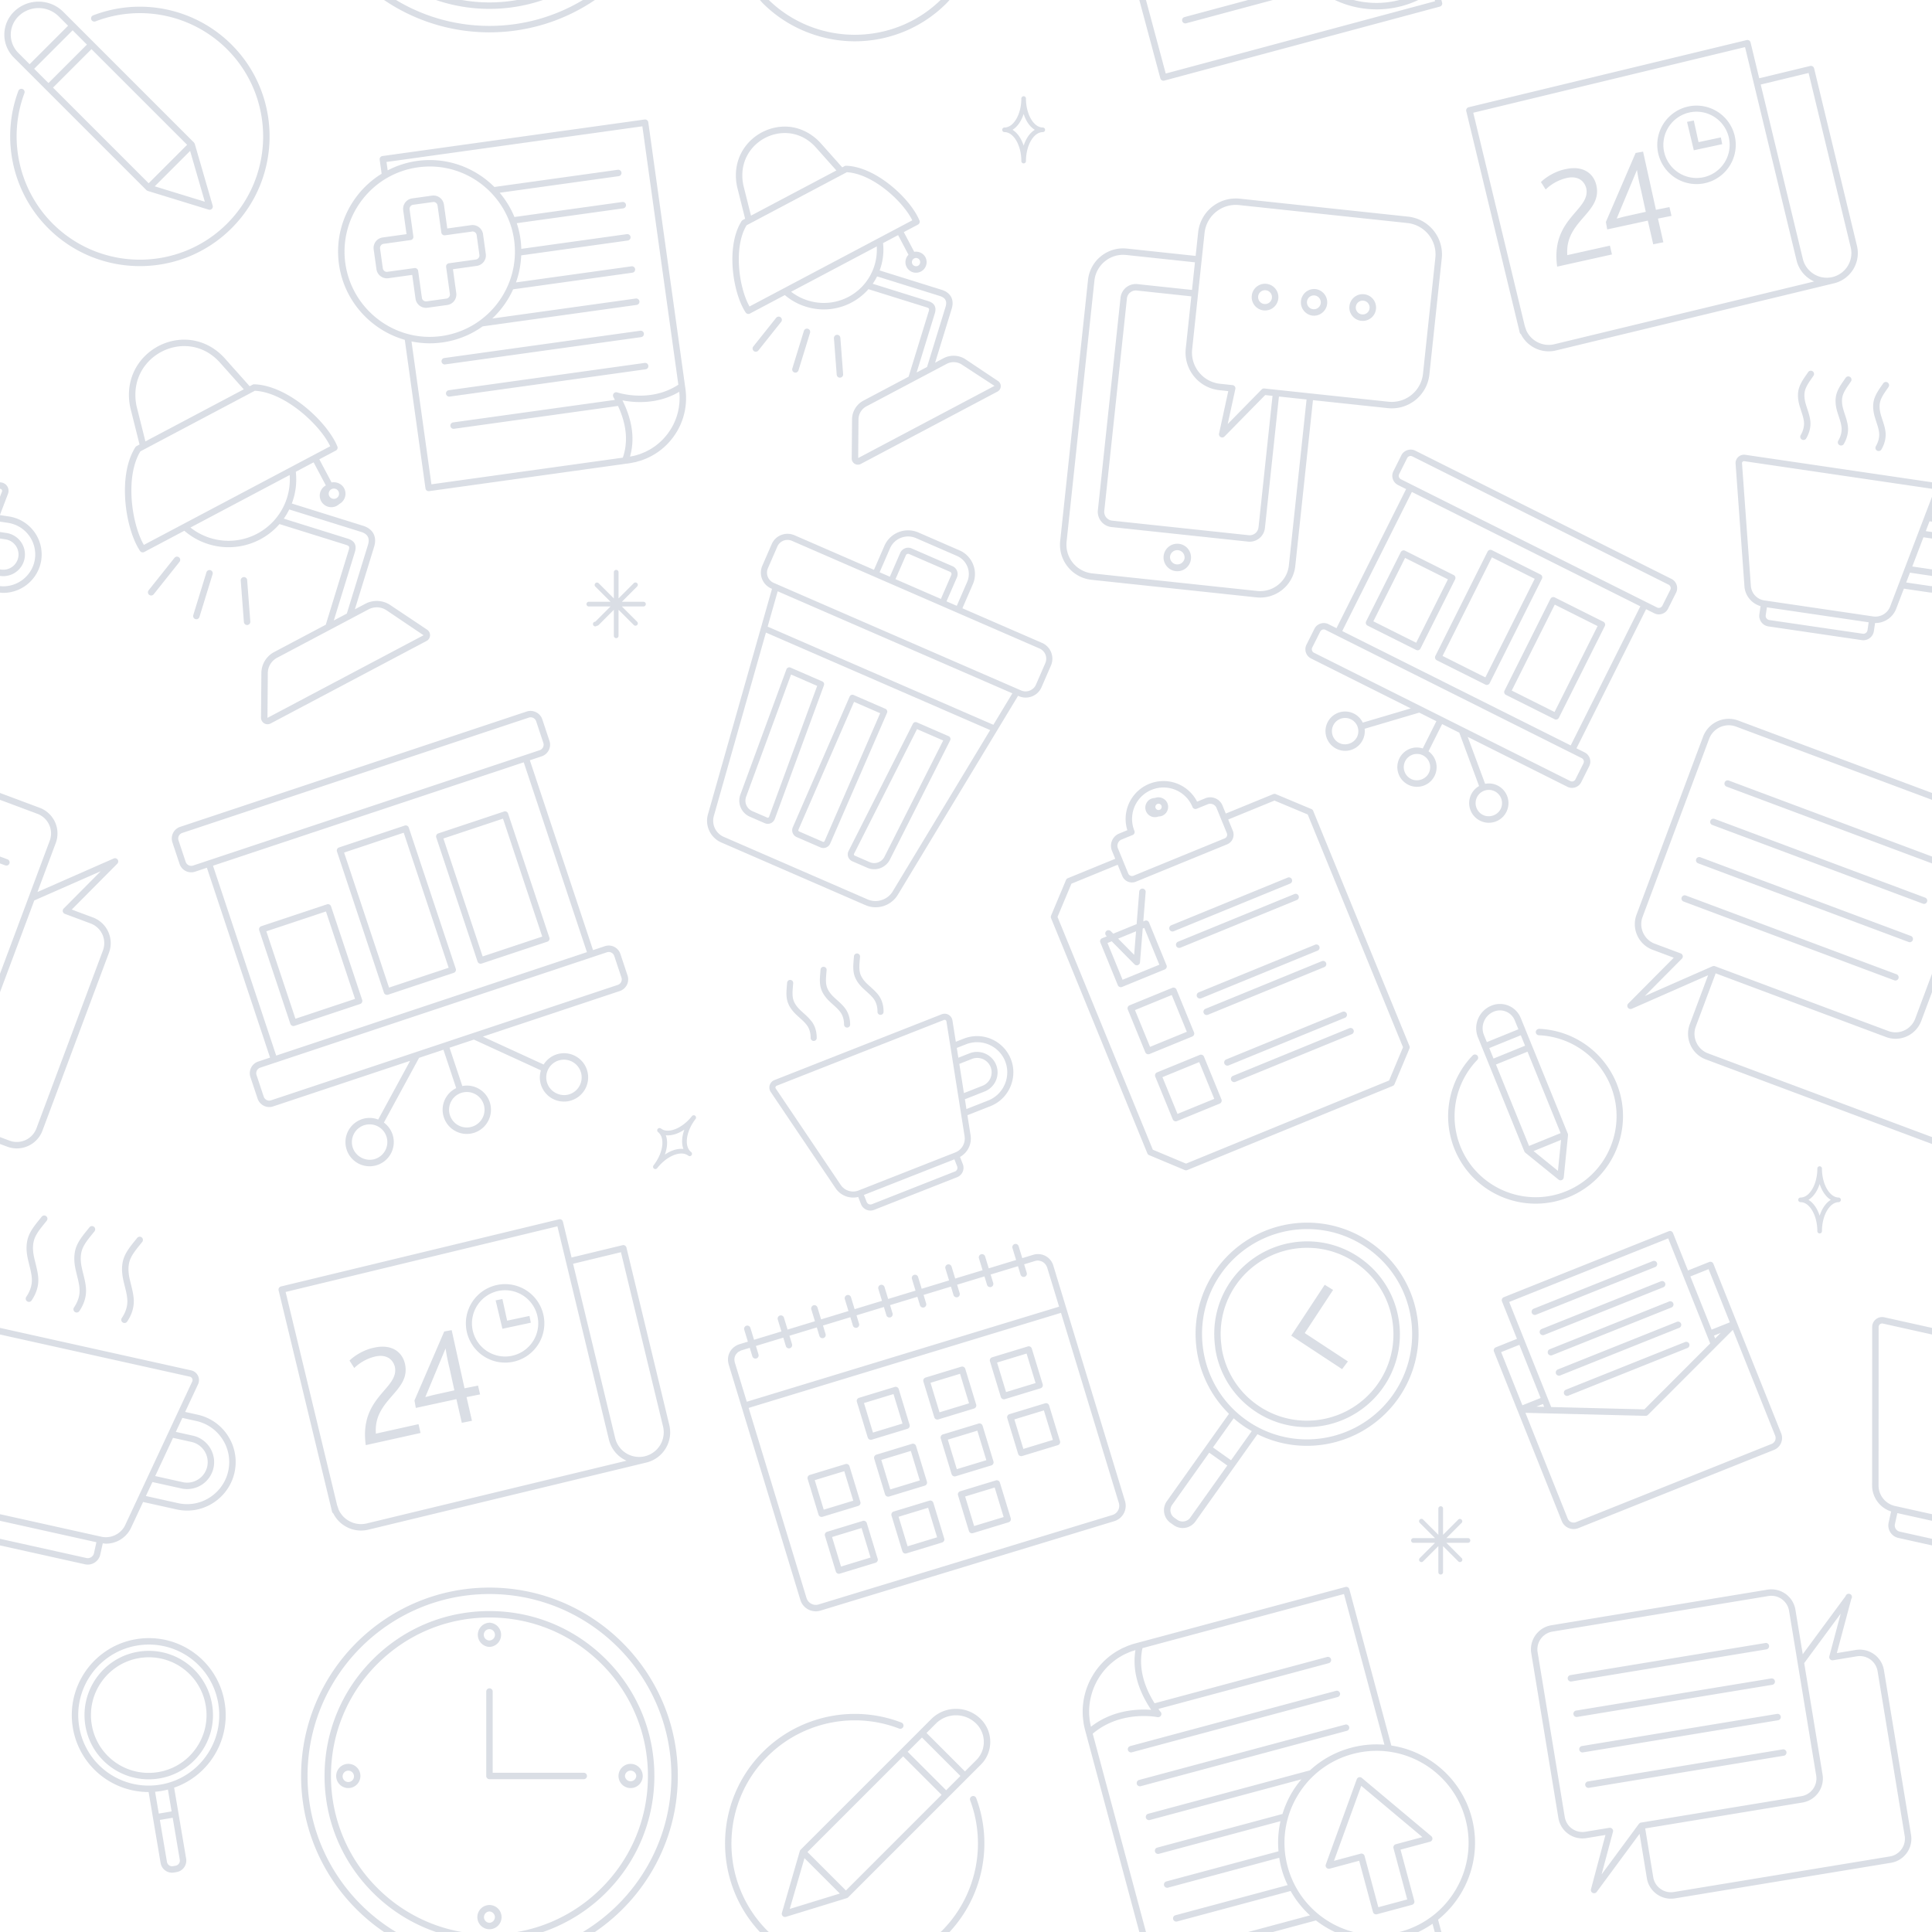 <svg xmlns="http://www.w3.org/2000/svg" width="300" height="300"><path fill="#495E7F" fill-rule="evenodd" d="M185.861 154.746a.502.502 0 0 0 .651.273l18.082-7.402a.502.502 0 0 0 .274-.652.501.501 0 0 0-.653-.273l-18.08 7.402a.501.501 0 0 0-.274.652zm-3.22-7.86a.505.505 0 0 0 .654.272l18.08-7.403a.5.5 0 0 0-.379-.926l-18.08 7.404a.503.503 0 0 0-.275.652zm-.582-2.245a.515.515 0 0 0 .191-.037l18.08-7.403a.499.499 0 1 0-.379-.925l-18.08 7.402a.5.5 0 0 0 .188.963zm9.113 23.076a.5.5 0 0 0 .652.273l18.081-7.403a.5.5 0 0 0-.379-.926l-18.08 7.404a.5.5 0 0 0-.274.652zm-4.264-10.416a.5.5 0 0 0 .651.273l18.08-7.402a.5.5 0 1 0-.378-.926l-18.08 7.403a.498.498 0 0 0-.273.652zM30.406 271.514a8.912 8.912 0 0 1-5.815 3.65 9.025 9.025 0 0 1-1.5.127 8.943 8.943 0 0 1-8.842-7.479c-.824-4.878 2.473-9.518 7.352-10.342.496-.084 1-.127 1.5-.127a8.944 8.944 0 0 1 8.842 7.48 8.913 8.913 0 0 1-1.537 6.691zm-7.305-15.17c-.554 0-1.116.047-1.668.14-5.42.916-9.086 6.073-8.17 11.494a9.944 9.944 0 0 0 9.827 8.313c.556 0 1.117-.048 1.668-.14a9.906 9.906 0 0 0 6.463-4.058 9.908 9.908 0 0 0 1.708-7.438 9.94 9.94 0 0 0-9.828-8.312zm167.026-91.18a.499.499 0 0 0 .652.273l18.08-7.403a.5.5 0 0 0-.379-.925l-18.08 7.402a.498.498 0 0 0-.273.652zM158.951 17.695c.363 1.123.976 2.001 1.731 2.461-.755.462-1.368 1.338-1.73 2.463-.362-1.125-.977-2-1.733-2.463.756-.46 1.371-1.338 1.732-2.46zm-2.967 2.82c1.414 0 2.61 2.06 2.61 4.497a.358.358 0 0 0 .716 0c0-2.438 1.195-4.497 2.61-4.497a.358.358 0 1 0 0-.717c-1.415 0-2.61-2.06-2.61-4.497a.358.358 0 1 0-.717 0c0 2.437-1.195 4.497-2.609 4.497a.358.358 0 0 0 0 .717zM42.091 170.856a.886.886 0 0 1-.688-.049.894.894 0 0 1-.452-.524l-1.116-3.352a.903.903 0 0 1 .571-1.142l2.314-.77c.002-.002.005 0 .008-.002l49.201-16.374c.002 0 .004-.004.007-.004l2.306-.768a.884.884 0 0 1 .687.05.897.897 0 0 1 .453.522l1.117 3.353a.904.904 0 0 1-.572 1.141l-26.912 8.957s-.002 0-.002.002l-26.922 8.96zm-9.016-36.428l48.251-16.059 9.812 29.481-48.25 16.06-9.813-29.482zm-3.099-.023a.913.913 0 0 1-1.142-.57l-1.116-3.35a.92.92 0 0 1 .05-.689.915.915 0 0 1 .523-.453l53.821-17.913a.902.902 0 0 1 1.142.571l1.115 3.35a.905.905 0 0 1-.57 1.141l-48.784 16.236-2.73.91-2.309.767zm55.136 31.661a2.74 2.74 0 0 1 2.464-1.522 2.755 2.755 0 0 1 .868 5.366c-1.426.476-3.013-.337-3.48-1.744a2.737 2.737 0 0 1 .148-2.1zm-12.628 3.501a2.75 2.75 0 0 1 2.613 1.884 2.756 2.756 0 0 1-2.612 3.624 2.749 2.749 0 0 1-2.612-1.885 2.733 2.733 0 0 1 .15-2.102 2.743 2.743 0 0 1 2.461-1.52zm-12.478 6.907a2.756 2.756 0 0 1-1.743 3.482c-1.423.476-3.013-.337-3.482-1.744a2.755 2.755 0 0 1 2.612-3.623 2.75 2.75 0 0 1 2.613 1.885zm-1.279-2.63a3.726 3.726 0 0 0-1.334-.255 3.759 3.759 0 0 0-3.561 4.94 3.748 3.748 0 0 0 4.747 2.376 3.758 3.758 0 0 0 2.376-4.748 3.744 3.744 0 0 0-1.346-1.842l5.465-10.054 3.781-1.259 1.985 5.961a3.725 3.725 0 0 0-1.917 4.543 3.75 3.75 0 0 0 4.747 2.377 3.763 3.763 0 0 0 2.377-4.748 3.751 3.751 0 0 0-3.563-2.568c-.234 0-.467.03-.697.072l-1.983-5.954 3.784-1.258 10.406 4.776c-.228.742-.23 1.53.02 2.28a3.749 3.749 0 0 0 4.746 2.377 3.76 3.76 0 0 0 2.377-4.748 3.747 3.747 0 0 0-4.747-2.375 3.708 3.708 0 0 0-1.97 1.562l-9.444-4.334 21.267-7.078a1.909 1.909 0 0 0 1.205-2.407l-1.116-3.354c-.16-.48-.5-.872-.955-1.1a1.913 1.913 0 0 0-1.452-.104l-1.837.611-9.813-29.479 1.837-.612a1.907 1.907 0 0 0 1.206-2.408l-1.115-3.349c-.324-.972-1.429-1.528-2.406-1.204l-53.823 17.913c-.482.162-.873.5-1.1.954a1.914 1.914 0 0 0-.104 1.453l1.115 3.35a1.901 1.901 0 0 0 2.407 1.204l1.834-.61 9.812 29.48-1.848.615a1.907 1.907 0 0 0-1.205 2.407l1.117 3.352a1.91 1.91 0 0 0 2.406 1.206l21.275-7.08-4.956 9.118zM180.662 12.531a.496.496 0 0 0 .131-.017l42.784-11.489a.509.509 0 0 0 .304-.233.49.49 0 0 0 .047-.38l-.11-.413h-1.035l.051.19-41.82 11.23L177.948 0h-1.035l3.265 12.162c.062.223.263.37.484.37zm2.18 160.44l-2.338-5.712 5.711-2.338 2.337 5.711-5.71 2.338zm4.11-8.892a.5.5 0 0 0-.654-.273l-6.636 2.717a.51.51 0 0 0-.273.27.522.522 0 0 0-.002.382l2.72 6.636a.5.5 0 0 0 .651.274l6.635-2.717a.5.5 0 0 0 .275-.652l-2.717-6.637zm-8.374-1.525l-2.339-5.71 5.711-2.34 2.34 5.712-5.712 2.338zm6.826-2.254l-2.719-6.638a.499.499 0 0 0-.651-.273l-6.637 2.718a.496.496 0 0 0-.273.652l2.717 6.636a.501.501 0 0 0 .653.274l6.637-2.717a.502.502 0 0 0 .273-.652zm-11.092-8.163l-2.339-5.71.651-.266 3.542 3.581a.496.496 0 0 0 .527.12.496.496 0 0 0 .325-.43l.423-5.244.243-.1 2.34 5.711-5.712 2.338zm2.092-7.525l-.294 3.652-2.485-2.513 2.78-1.139zm4.733 5.271l-2.715-6.637a.501.501 0 0 0-.654-.273l-.237.098.366-4.547a.497.497 0 0 0-.458-.538.499.499 0 0 0-.539.458l-.406 5.051-3.63 1.487-.4-.405a.5.5 0 0 0-.71.703l.11.112-.732.3a.5.5 0 0 0-.273.651l2.717 6.636a.501.501 0 0 0 .652.273l6.637-2.717a.497.497 0 0 0 .272-.652zm26.933 113.02a.5.5 0 0 0-.613-.354l-31.99 8.591a.5.5 0 0 0 .258.964l31.991-8.59a.5.5 0 0 0 .354-.612zm-41.7-125.682l7.184-2.942.714 1.743a1.617 1.617 0 0 0 2.114.885l14.163-5.798c.401-.164.714-.474.88-.873.165-.393.167-.845.005-1.24l-.713-1.742 7.185-2.943 5.157 2.16 14.8 36.146-2.16 5.16-31.533 12.907-5.158-2.16-14.799-36.146 2.161-5.157zm7.224-6.297c.11-.259.312-.46.572-.566l1.71-.7a.498.498 0 0 0 .272-.653 4.881 4.881 0 0 1 4.51-6.723 4.859 4.859 0 0 1 4.512 3.03.496.496 0 0 0 .652.273l1.71-.7a1.054 1.054 0 0 1 1.37.574l.698 1.708v.003l.003.003.903 2.202a.62.62 0 0 1-.339.808l-14.163 5.8a.633.633 0 0 1-.809-.34l-.902-2.204v-.002l-.702-1.708a1.054 1.054 0 0 1 .003-.805zm4.836 48.441l5.54 2.321a.512.512 0 0 0 .384.003l31.914-13.067a.512.512 0 0 0 .273-.27l2.32-5.539a.494.494 0 0 0 .002-.383l-14.955-36.529a.505.505 0 0 0-.27-.272l-5.542-2.32a.494.494 0 0 0-.38-.002l-7.377 3.021-.51-1.248a2.033 2.033 0 0 0-1.108-1.114 2.046 2.046 0 0 0-1.569-.007l-1.266.52a5.854 5.854 0 0 0-5.228-3.197 5.884 5.884 0 0 0-5.606 7.631l-1.265.52c-.507.207-.903.6-1.114 1.104a2.042 2.042 0 0 0-.007 1.571l.51 1.246-7.377 3.02a.508.508 0 0 0-.27.27l-2.322 5.54a.498.498 0 0 0-.002.382l14.957 36.528c.05.123.145.221.268.271zm-1.424 98.01a.534.534 0 0 0 .13-.018l31.991-8.592a.5.5 0 1 0-.26-.965l-31.99 8.591a.502.502 0 0 0-.354.613c.061.222.262.37.483.37zm64.385-166.815l-6.649-3.328 6.681-13.346 6.65 3.33-6.682 13.344zm7.576-14.016l-7.543-3.776a.501.501 0 0 0-.672.223l-7.127 14.241a.495.495 0 0 0 .221.671l7.544 3.775a.5.5 0 0 0 .672-.224l7.13-14.239a.5.5 0 0 0-.224-.671zM32.018 272.658a10.875 10.875 0 0 1-7.096 4.453c-.609.102-1.228.154-1.837.154a10.914 10.914 0 0 1-10.783-9.124c-1.005-5.95 3.018-11.61 8.97-12.617a11.052 11.052 0 0 1 1.838-.156c5.353 0 9.886 3.838 10.778 9.124a10.86 10.86 0 0 1-1.87 8.166zm-4.1 16.121a.808.808 0 0 1-.663.93l-.4.07a.807.807 0 0 1-.93-.663l-1.103-6.517 1.994-.338 1.101 6.518zm-3.835-10.556c.336-.028.672-.07 1.005-.126.335-.057.662-.134.987-.217l.573 3.396-1.992.337-.573-3.39zm-.973-23.855c-.667 0-1.342.057-2.005.17-6.494 1.1-10.886 7.276-9.789 13.77a11.91 11.91 0 0 0 11.76 9.956l1.862 11.018a1.802 1.802 0 0 0 2.084 1.482l.401-.068a1.81 1.81 0 0 0 1.48-2.084l-1.184-7.01-.679-4.018a11.858 11.858 0 0 0 5.794-4.345 11.873 11.873 0 0 0 2.041-8.913 11.906 11.906 0 0 0-11.765-9.958zm14.732-164.76a.5.5 0 0 0-.46.537l.49 6.445a.498.498 0 0 0 .497.462h.037a.501.501 0 0 0 .461-.538l-.488-6.445a.5.5 0 0 0-.537-.46zm92.113-37.618a.5.5 0 0 0-.46.538l.428 5.653a.5.5 0 0 0 .498.462h.038a.502.502 0 0 0 .461-.538l-.429-5.654a.497.497 0 0 0-.536-.46zM32.057 88.866l-2.045 6.644a.5.5 0 0 0 .956.295l2.045-6.644a.5.5 0 1 0-.956-.295zM21.725 193.293l.361-.448a.503.503 0 0 0-.082-.703.499.499 0 0 0-.702.082l-.354.44c-.626.773-1.273 1.574-1.648 2.49-.397.976-.457 2.152-.177 3.492.074.356.162.711.25 1.062.194.78.377 1.515.402 2.237.031.905-.269 1.848-.869 2.725a.5.5 0 0 0 .824.565c.721-1.054 1.082-2.204 1.044-3.324-.028-.828-.233-1.649-.43-2.444-.085-.34-.17-.682-.243-1.025-.239-1.143-.195-2.122.125-2.912.32-.778.893-1.487 1.5-2.237zm5.386-106.692l-4.029 5.055a.5.5 0 1 0 .783.624l4.027-5.056a.5.5 0 0 0-.78-.623zm192.793 13.205l-6.65-3.329 4.925-9.844 6.652 3.33-4.927 9.843zm5.82-10.514l-7.544-3.777a.499.499 0 0 0-.67.223l-5.375 10.74a.5.5 0 0 0 .224.67l7.544 3.776a.502.502 0 0 0 .671-.224l5.375-10.737a.501.501 0 0 0-.225-.67zM51.278 69.294l-2.6 1.377-.004.001-.003.003-26.333 13.938c-1.9-3.285-2.944-10.575-.54-14.526l.681-.36c.001-.002.003 0 .005-.002l16.4-8.682c.001 0 .003 0 .003-.002l.685-.362c4.62.235 10.06 5.196 11.706 8.615zm4.794 13.3c1.035.322 1.383.984 1.065 2.021l-3.282 10.661-2.02 1.07 3.266-10.61c.33-1.077-.032-1.762-1.103-2.097l-9.933-3.102c.322-.453.604-.93.85-1.428l11.157 3.485zm1.16 12.025c.391-.206.83-.315 1.272-.315.54 0 1.062.16 1.51.46l5.756 3.877-24.216 12.817a.014.014 0 0 1-.006.002l-.018-.017.056-6.926c.007-1 .562-1.912 1.446-2.38l14.2-7.518zM39.94 82.87a9.53 9.53 0 0 1-10.367-.954L44.98 73.76a9.53 9.53 0 0 1-5.04 9.108zM21.21 63.083c-.506-2.406.012-4.714 1.462-6.499 1.444-1.78 3.663-2.844 5.934-2.844 1.457 0 3.595.435 5.492 2.5l3.756 4.216-15.274 8.084-1.37-5.457zM51.47 75.956a.802.802 0 0 1 .75 1.419.818.818 0 0 1-1.085-.334.805.805 0 0 1 .335-1.085zM39.224 59.732l-.46.243-3.924-4.405c-1.677-1.824-3.89-2.829-6.235-2.829-2.57 0-5.078 1.202-6.71 3.214-1.643 2.024-2.235 4.628-1.66 7.354l1.434 5.714-.46.243a.501.501 0 0 0-.188.175c-2.838 4.47-1.537 12.726.723 16.11a.5.5 0 0 0 .65.164l6.231-3.298a10.51 10.51 0 0 0 11.782 1.336 10.5 10.5 0 0 0 2.991-2.376L53.7 84.594c.541.17.612.304.444.847l-3.559 11.566-8.02 4.246a3.715 3.715 0 0 0-1.979 3.256l-.056 6.926a1.018 1.018 0 0 0 1.493.907L66.24 99.525c.314-.168.52-.493.538-.848a1.023 1.023 0 0 0-.45-.898l-5.759-3.848a3.777 3.777 0 0 0-3.805-.195l-1.659.878a18489.6 18489.6 0 0 0 2.986-9.704c.481-1.562-.162-2.785-1.72-3.27l-11.059-3.454c.587-1.543.815-3.227.62-4.93l2.768-1.465 1.897 3.585a1.797 1.797 0 1 0 2.091 2.883 1.807 1.807 0 0 0 .751-2.437c-.37-.697-1.196-1.052-1.955-.909l-1.9-3.59 2.574-1.363a.502.502 0 0 0 .23-.63c-1.527-3.772-7.623-9.488-12.915-9.656a.483.483 0 0 0-.249.058zm191.424 45.451l-6.65-3.329 7.662-15.308 6.65 3.33-7.662 15.307zm8.81-15.69a.506.506 0 0 0-.253-.289l-7.544-3.776a.5.5 0 0 0-.67.224l-8.11 16.202a.497.497 0 0 0 .222.671l7.545 3.776a.502.502 0 0 0 .67-.224l8.11-16.202a.502.502 0 0 0 .03-.382zm-27.86-42.813a1.076 1.076 0 0 1 1.071 1.188 1.067 1.067 0 0 1-1.183.954 1.07 1.07 0 0 1-.953-1.182 1.07 1.07 0 0 1 1.065-.96zm-.217 3.136a2.067 2.067 0 0 0 2.282-1.842 2.075 2.075 0 0 0-1.843-2.282 2.064 2.064 0 0 0-2.28 1.842c-.062.55.097 1.091.447 1.522a2.06 2.06 0 0 0 1.394.76zM165.62 84.097l4.32-40.515a4.459 4.459 0 0 1 1.645-3.017 4.447 4.447 0 0 1 3.295-.97l10.671 1.137-.457 4.29-8.478-.905a2.382 2.382 0 0 0-2.622 2.118l-3.517 32.984a2.372 2.372 0 0 0 .516 1.75 2.36 2.36 0 0 0 1.601.871l21.2 2.261a2.372 2.372 0 0 0 1.751-.516c.494-.4.802-.969.872-1.6l2.174-20.413 4.291.458-2.746 25.747a4.46 4.46 0 0 1-1.643 3.016 4.464 4.464 0 0 1-3.297.971l-25.588-2.727a4.523 4.523 0 0 1-3.017-1.643 4.471 4.471 0 0 1-.97-3.297zm19.778-25.665a5.847 5.847 0 0 0 3.956 2.155l1.372.147-1.432 6.59a.499.499 0 0 0 .844.457l6.32-6.436 1.138.122-2.173 20.41a1.385 1.385 0 0 1-1.523 1.23l-21.2-2.26a1.372 1.372 0 0 1-.928-.507 1.376 1.376 0 0 1-.3-1.016l3.516-32.984a1.387 1.387 0 0 1 1.521-1.228l8.48.904-.863 8.094a5.847 5.847 0 0 0 1.272 4.322zm1.2-18.09v-.004l.444-4.15a4.871 4.871 0 0 1 5.377-4.342l26.121 2.786a4.893 4.893 0 0 1 4.342 5.377l-1.922 18.027a4.88 4.88 0 0 1-5.377 4.342l-12.096-1.289h-.006l-7.158-.764a.493.493 0 0 0-.41.147l-5.275 5.372 1.185-5.44a.5.5 0 0 0-.436-.604l-1.926-.207a4.855 4.855 0 0 1-3.285-1.789 4.853 4.853 0 0 1-1.056-3.589l1.477-13.873zm-17.095 49.69l25.588 2.726a5.454 5.454 0 0 0 4.03-1.186 5.464 5.464 0 0 0 2.01-3.69l2.745-25.746 11.6 1.236a5.871 5.871 0 0 0 6.479-5.23l1.921-18.028a5.893 5.893 0 0 0-5.23-6.476l-26.122-2.786a5.882 5.882 0 0 0-6.476 5.23l-.39 3.656-10.673-1.138a5.442 5.442 0 0 0-4.029 1.187 5.449 5.449 0 0 0-2.01 3.69l-4.32 40.514a5.456 5.456 0 0 0 1.187 4.031 5.461 5.461 0 0 0 3.69 2.01zm10.207 34.806a.486.486 0 0 1 .638.268.48.48 0 0 1 0 .377.475.475 0 0 1-.266.263.493.493 0 0 1-.64-.268.493.493 0 0 1 .268-.64zm.184 1.945c.197 0 .386-.037.568-.11.368-.152.656-.437.807-.805.156-.367.157-.772.006-1.14-.304-.74-1.19-1.118-1.944-.816a1.49 1.49 0 1 0 .563 2.871zM35.435 228.447c-.658 2.964-3.338 5.117-6.37 5.117a6.55 6.55 0 0 1-1.425-.158l-4.987-1.107 1.014-2.17 4.481.995a4.202 4.202 0 0 0 5.005-3.187c.493-2.219-.903-4.456-3.122-4.99l-2.729-.607.677-1.449.336-.72 2.16.48a6.487 6.487 0 0 1 4.094 2.87 6.485 6.485 0 0 1 .866 4.926zm-8.566-5.179l2.937.654a3.208 3.208 0 0 1 2.371 3.8 3.196 3.196 0 0 1-3.812 2.426L24.1 229.2l2.77-5.932zm3.822-3.594l-1.942-.432 2.004-4.293a1.528 1.528 0 0 0-.016-1.333 1.53 1.53 0 0 0-1.047-.824L12.627 209 0 206.194v1.025L8.015 209l21.458 4.768a.538.538 0 0 1 .368.29.534.534 0 0 1 .005.468l-10.399 22.275c-.64 1.373-2.213 2.154-3.699 1.822l-3.595-.799L0 235.124v1.025l11.098 2.466 3.871.86-.375 1.696a.981.981 0 0 1-.436.622.986.986 0 0 1-.747.132l-13.41-2.98v1.025l13.193 2.932c.142.031.286.046.432.046.38 0 .75-.107 1.068-.31.45-.288.761-.73.876-1.25l.388-1.742c.17.021.336.056.505.056a4.31 4.31 0 0 0 3.89-2.477l1.866-3.999 5.205 1.157c.541.12 1.092.181 1.641.181 3.497 0 6.587-2.482 7.347-5.9a7.488 7.488 0 0 0-.998-5.68 7.486 7.486 0 0 0-4.723-3.31zM182.807 85.428a1.138 1.138 0 0 1 1.132 1.258 1.137 1.137 0 0 1-2.258-.242 1.133 1.133 0 0 1 1.126-1.016zm-.223 3.258a2.127 2.127 0 0 0 2.348-1.895 2.137 2.137 0 0 0-1.895-2.35 2.133 2.133 0 0 0-2.35 1.897 2.137 2.137 0 0 0 1.897 2.348zm13.85-43.623a1.077 1.077 0 0 1 1.069 1.188 1.066 1.066 0 0 1-1.183.954 1.074 1.074 0 0 1 .113-2.142zm-.219 3.136a2.07 2.07 0 0 0 2.281-1.842 2.079 2.079 0 0 0-1.842-2.283 2.068 2.068 0 0 0-2.28 1.843 2.077 2.077 0 0 0 1.841 2.282zM243.9 115.75l-35.478-17.76 10.813-21.6 34.052 17.045 1.426.714L243.9 115.75zm1.71 1.974a.59.59 0 0 1 .3.347.596.596 0 0 1-.033.46l-1.24 2.477a.597.597 0 0 1-.807.27l-16.624-8.323h-.002l-23.173-11.6a.605.605 0 0 1-.269-.806l1.244-2.478a.594.594 0 0 1 .804-.269l1.712.856.005.004L243.9 116.87l.006.001 1.704.854zm-28.08-43.307a.595.595 0 0 1-.268-.805l1.238-2.476a.597.597 0 0 1 .805-.269l39.79 19.917a.604.604 0 0 1 .268.806l-1.24 2.476a.612.612 0 0 1-.806.268l-1.71-.855-36.37-18.207h-.002l-1.706-.855zm13.657 48.236a2.054 2.054 0 0 1 1.832 2.97c-.493.986-1.758 1.414-2.754.917a2.04 2.04 0 0 1-1.027-1.186 2.04 2.04 0 0 1 .112-1.568 2.044 2.044 0 0 1 1.837-1.133zm-9.324-2.614c-.492.986-1.762 1.415-2.754.917a2.055 2.055 0 0 1-.915-2.754 2.043 2.043 0 0 1 1.837-1.133 2.053 2.053 0 0 1 1.832 2.97zm-11.155-5.584c-.493.985-1.759 1.414-2.755.916a2.054 2.054 0 0 1-.915-2.754 2.04 2.04 0 0 1 1.837-1.133 2.056 2.056 0 0 1 1.833 2.971zM256.87 95.23c.221.11.47.17.715.17a1.59 1.59 0 0 0 1.431-.886l1.241-2.476a1.59 1.59 0 0 0 .086-1.22 1.581 1.581 0 0 0-.8-.927l-39.789-19.917c-.774-.386-1.766-.05-2.149.716l-1.238 2.475a1.584 1.584 0 0 0-.088 1.222c.135.406.42.734.803.926l1.26.631-10.814 21.6-1.27-.636c-.77-.384-1.764-.05-2.147.716l-1.242 2.48c-.189.376-.22.821-.087 1.22.134.402.427.74.803.926L219.068 110l-7.463 2.207a3.021 3.021 0 0 0-2.73-1.723 3.042 3.042 0 0 0-2.733 1.686 3.058 3.058 0 0 0 2.728 4.42 3.034 3.034 0 0 0 2.731-1.687 3.035 3.035 0 0 0 .298-1.74l8.48-2.508 2.661 1.333-2.118 4.231a3.016 3.016 0 0 0-.89-.15 3.039 3.039 0 0 0-2.733 1.686 3.059 3.059 0 0 0 1.363 4.096c.43.214.888.323 1.365.323 1.164 0 2.21-.646 2.73-1.687a3.05 3.05 0 0 0-.938-3.826l2.114-4.225 2.662 1.332 3.076 8.29a3.028 3.028 0 0 0-1.214 1.28 3.028 3.028 0 0 0-.168 2.331 3.034 3.034 0 0 0 1.53 1.766c.43.215.888.323 1.363.323 1.164 0 2.21-.646 2.733-1.687a3.057 3.057 0 0 0-2.728-4.418c-.197 0-.389.025-.578.06l-2.703-7.289 15.477 7.747a1.594 1.594 0 0 0 2.148-.716l1.24-2.478c.192-.383.223-.817.088-1.222a1.592 1.592 0 0 0-.804-.926l-1.26-.632 10.811-21.6 1.264.632zm-52.855-49.358a1.079 1.079 0 0 1 1.071 1.189 1.074 1.074 0 1 1-2.136-.229 1.07 1.07 0 0 1 1.065-.96zm-.217 3.137a2.07 2.07 0 0 0 2.282-1.843 2.079 2.079 0 0 0-1.843-2.282 2.075 2.075 0 0 0-.439 4.125zm-141.11 80.294l6.98 20.97-9.258 3.08-6.979-20.969 9.256-3.08zm-3.069 24.84a.502.502 0 0 0 .633.316l10.205-3.396a.501.501 0 0 0 .316-.633l-7.295-21.917a.5.5 0 0 0-.632-.316l-10.205 3.396a.506.506 0 0 0-.29.251.51.51 0 0 0-.027.382l7.295 21.917zm16.385 144.43a.882.882 0 0 1 0-1.763.882.882 0 0 1 0 1.762zm0-2.763a1.883 1.883 0 0 0-1.88 1.881c0 1.036.842 1.881 1.88 1.881a1.883 1.883 0 0 0 1.88-1.88 1.883 1.883 0 0 0-1.88-1.882zm75.258-58.848l-1.395-4.585 4.586-1.396 1.393 4.585-4.584 1.396zm4-6.75a.5.5 0 0 0-.624-.334l-5.54 1.688a.503.503 0 0 0-.334.624l1.688 5.542a.502.502 0 0 0 .624.333l5.541-1.688a.5.5 0 0 0 .334-.624l-1.689-5.542zm4.148-20.033l1.394 4.584-4.584 1.396-1.395-4.585 4.585-1.395zm-4 6.75a.502.502 0 0 0 .623.333l5.542-1.688a.5.5 0 0 0 .333-.624l-1.688-5.54a.501.501 0 0 0-.624-.334l-5.542 1.687a.504.504 0 0 0-.333.624l1.69 5.542zm6.686 2.078l1.397 4.585-4.585 1.396-1.397-4.585 4.585-1.396zm-5.649.827a.496.496 0 0 0-.037.381l1.686 5.542a.503.503 0 0 0 .624.333l5.541-1.686a.496.496 0 0 0 .296-.244.49.49 0 0 0 .038-.38l-1.687-5.542a.498.498 0 0 0-.623-.333l-5.542 1.686a.5.5 0 0 0-.296.243zm-18.204 11.445l-1.396-4.585 4.585-1.396 1.396 4.584-4.585 1.397zm5.65-.829a.494.494 0 0 0 .038-.38l-1.687-5.54a.502.502 0 0 0-.625-.334l-5.54 1.686a.503.503 0 0 0-.334.624l1.686 5.542a.505.505 0 0 0 .625.333l5.541-1.687a.499.499 0 0 0 .296-.244zm-42.284 45.322c0-6.84-2.665-13.27-7.5-18.107-4.837-4.836-11.267-7.499-18.105-7.499-6.84 0-13.27 2.663-18.108 7.5-4.836 4.835-7.5 11.266-7.5 18.106 0 6.84 2.664 13.27 7.5 18.105A25.5 25.5 0 0 0 67.698 300h4.02a24.414 24.414 0 0 1-13.115-6.83 24.445 24.445 0 0 1-7.207-17.399 24.452 24.452 0 0 1 7.207-17.4c4.65-4.646 10.827-7.206 17.401-7.206 6.572 0 12.75 2.56 17.398 7.206a24.447 24.447 0 0 1 7.207 17.4c0 6.572-2.56 12.752-7.207 17.398A24.415 24.415 0 0 1 80.29 300h4.018a25.507 25.507 0 0 0 9.802-6.124c4.835-4.836 7.5-11.265 7.5-18.105zm39.321-35.665l-1.395-4.585 4.585-1.396 1.395 4.585-4.585 1.396zm4.001-6.75a.504.504 0 0 0-.244-.297.492.492 0 0 0-.38-.036l-5.542 1.687a.502.502 0 0 0-.333.624l1.687 5.541a.5.5 0 0 0 .625.333l5.541-1.687a.498.498 0 0 0 .334-.623l-1.688-5.542zm6.833-11.204l1.396 4.585-4.584 1.395-1.397-4.585 4.585-1.395zm-5.65.826a.508.508 0 0 0-.037.382l1.687 5.542a.502.502 0 0 0 .624.333l5.54-1.687a.5.5 0 0 0 .334-.624l-1.686-5.542a.501.501 0 0 0-.624-.333l-5.542 1.687a.503.503 0 0 0-.296.242zM126 5.248a20.203 20.203 0 0 0 6.715 1.167c5.158 0 10.318-1.964 14.245-5.89.17-.17.325-.35.487-.525h-1.39C140.594 5.31 132.731 6.7 126 4.188A19.031 19.031 0 0 1 119.38 0h-1.386c.162.173.306.356.474.525A19.995 19.995 0 0 0 126 5.247zm-9.578 204.042l.4 1.317a.502.502 0 0 0 .625.333.5.5 0 0 0 .331-.624L117.38 209v-.002l4.25-1.293.393 1.295.006.021a.502.502 0 0 0 .625.334.496.496 0 0 0 .33-.355.491.491 0 0 0 .003-.269l-.4-1.318 3.414-1.039.834-.254.401 1.317a.5.5 0 1 0 .957-.29l-.4-1.319 4.25-1.293.4 1.317a.5.5 0 0 0 .956-.29l-.4-1.318 4.25-1.294.4 1.317a.502.502 0 0 0 .957-.29l-.4-1.318 4.248-1.294.4 1.318a.502.502 0 0 0 .625.333.501.501 0 0 0 .332-.624l-.4-1.318 4.25-1.293.4 1.317a.5.5 0 0 0 .957-.29l-.4-1.319 4.25-1.292.4 1.316a.503.503 0 0 0 .622.333.5.5 0 0 0 .334-.624l-.4-1.317 4.25-1.293.398 1.316a.505.505 0 0 0 .625.333.499.499 0 0 0 .332-.624l-.399-1.316 1.705-.52c.143-.044.29-.065.436-.065.081 0 .154.024.231.037.483.078.894.387 1.103.833.03.063.071.12.091.187l1.86 6.106L144.413 209 126 214.606l-10.04 3.056-1.86-6.106c-.02-.066-.03-.132-.04-.198a1.488 1.488 0 0 1 .151-.938c.073-.139.18-.25.29-.356.03-.029.046-.07.077-.095.057-.047.133-.067.197-.105.104-.062.2-.133.316-.169l1.331-.405zm49.89-.29l7.423 24.385a1.494 1.494 0 0 1-.992 1.861L127.1 249.141a1.469 1.469 0 0 1-1.099-.1 1.493 1.493 0 0 1-.763-.892l-8.987-29.53 9.75-2.968 21.847-6.65 16.9-5.145 1.565 5.144zm-52.077 0c-.378.23-.694.55-.907.95a2.47 2.47 0 0 0-.224 1.706c.015.064.02.128.038.191l11.14 36.593c.254.836.91 1.45 1.718 1.671.213.057.434.095.664.095.246 0 .49-.036.726-.108l45.644-13.895a2.497 2.497 0 0 0 1.658-3.109L167.357 209l-1.8-5.91v-.004l-2.004-6.585a2.478 2.478 0 0 0-2.383-1.766 2.48 2.48 0 0 0-.726.108l-1.706.52-.564-1.85a.5.5 0 1 0-.957.29l.564 1.851-4.249 1.293-.564-1.85a.5.5 0 1 0-.957.291l.564 1.851-4.25 1.293-.563-1.85a.5.5 0 1 0-.958.291l.564 1.85-4.249 1.294-.564-1.85a.501.501 0 0 0-.957.291l.564 1.85-4.249 1.294-.564-1.85a.503.503 0 0 0-.624-.334.502.502 0 0 0-.333.624l.564 1.851-4.25 1.294-.563-1.85a.503.503 0 0 0-.625-.334.503.503 0 0 0-.333.624l.564 1.851-4.249 1.293-.564-1.85a.501.501 0 0 0-.624-.332.492.492 0 0 0-.312.298v.001a.479.479 0 0 0-.02.324l.02.068.543 1.783-.543.165-3.706 1.128-.564-1.849a.5.5 0 0 0-.957.291l.564 1.85-4.25 1.293-.564-1.849a.5.5 0 0 0-.957.291l.564 1.85-1.33.405a2.423 2.423 0 0 0-.565.262zm36.706 69.916a.5.5 0 0 0-.293.643c2.621 7.014.897 14.967-4.395 20.26-.064.063-.132.118-.197.181h1.391c5.177-5.562 6.812-13.636 4.14-20.79a.502.502 0 0 0-.646-.294zm-53.9-3.145a.882.882 0 0 1 1.761 0 .882.882 0 0 1-1.76 0zm2.761 0a1.883 1.883 0 0 0-1.88-1.88 1.883 1.883 0 0 0-1.88 1.88c0 1.037.842 1.881 1.88 1.881 1.037 0 1.88-.844 1.88-1.88zm6.317-97.363c-.882-.1-1.904.212-2.882.877.407-1.11.462-2.177.15-3.006.88.101 1.904-.214 2.88-.877-.406 1.108-.46 2.177-.148 3.006zm1.337-5.114c-1.499 1.922-3.708 2.812-4.824 1.942a.356.356 0 0 0-.5.062.357.357 0 0 0 .06.503c1.116.87.79 3.23-.708 5.15a.358.358 0 1 0 .564.441c1.5-1.922 3.71-2.81 4.825-1.942a.357.357 0 1 0 .44-.565c-1.116-.869-.79-3.229.708-5.15a.359.359 0 0 0-.565-.44zm-31.452 81.44a.882.882 0 0 1 0-1.764.882.882 0 0 1 0 1.763zm0-2.764a1.883 1.883 0 0 0 0 3.763 1.883 1.883 0 0 0 0-3.763zm0 10.192c-.278 0-.5.224-.5.5v13.11c0 .275.222.5.5.5h14.64a.5.5 0 0 0 0-1h-14.14v-12.61c0-.276-.226-.5-.5-.5zm73.073-48.84l1.395 4.585-4.584 1.397-1.396-4.585 4.585-1.397zm-5.688 1.21l1.688 5.541a.499.499 0 0 0 .624.333l5.541-1.687a.5.5 0 0 0 .334-.624l-1.688-5.542a.503.503 0 0 0-.624-.333l-5.542 1.687a.503.503 0 0 0-.333.624zm-32.546-87.819l8.092-28.488 7.065 3.072 27.754 12.07-15.155 25.08c-.768 1.27-2.474 1.822-3.844 1.225L126 135.865l-13.627-5.923a2.725 2.725 0 0 1-1.53-3.229zm9.914-34.897l5.243 2.28 31.202 13.565-2.95 4.884L126 100.26l-6.802-2.958 1.56-5.486zm-1.515-3.584l1.46-3.354a1.71 1.71 0 0 1 .95-.92 1.727 1.727 0 0 1 1.323.024L126 85.297l9.764 4.246.003.002 3.151 1.37 22.5 9.783a1.726 1.726 0 0 1 .896 2.275l-1.457 3.353c-.369.85-1.42 1.27-2.275.897l-1.106-.48L126 93.056l-5.363-2.332c-.003 0-.006 0-.009-.002l-.49-.213a1.732 1.732 0 0 1-.896-2.277zM146.102 93l-7.05-3.066 1.614-3.715a.381.381 0 0 1 .494-.195l6.365 2.765a.376.376 0 0 1 .191.495L146.102 93zm-7.903-7.853a3.057 3.057 0 0 1 2.602-1.837c.493-.033.974.05 1.43.247l6.364 2.766a3.06 3.06 0 0 1 1.63 1.688c.3.761.284 1.594-.042 2.346l-1.615 3.715-1.594-.693 1.616-3.716a1.328 1.328 0 0 0-.687-1.747l-6.363-2.765c-.652-.288-1.463.037-1.747.688l-1.616 3.714-1.592-.692 1.614-3.714zm-3.824 55.398a3.985 3.985 0 0 0 1.875.324 4.026 4.026 0 0 0 3.165-1.929l18.67-30.896.117.052a2.676 2.676 0 0 0 3.528-1.391l1.457-3.353a2.66 2.66 0 0 0 .035-2.052 2.656 2.656 0 0 0-1.424-1.475l-12.357-5.373 1.614-3.715a3.98 3.98 0 0 0 .055-3.075 3.99 3.99 0 0 0-2.136-2.21l-6.363-2.767a4.01 4.01 0 0 0-1.876-.325 4.005 4.005 0 0 0-3.41 2.407l-1.614 3.714-9.71-4.223-2.646-1.15a2.712 2.712 0 0 0-2.05-.035 2.652 2.652 0 0 0-1.478 1.425l-1.46 3.356a2.685 2.685 0 0 0 1.39 3.527l.118.051-9.946 35.02a3.676 3.676 0 0 0 2.063 4.363l14.008 6.09 8.375 3.64zm-10.399-11.55a.216.216 0 0 1 .004-.158l2.02-4.645 6.613-15.208 4.06 1.764-8.632 19.854c-.057.131-.18.144-.27.107l-1.77-.769-1.913-.832a.207.207 0 0 1-.112-.113zm3.413 2.586a1.155 1.155 0 0 0 1.525-.598l8.822-20.29a.476.476 0 0 0-.248-.627l-4.932-2.146a.476.476 0 0 0-.626.248L126 121.805l-2.894 6.653a1.157 1.157 0 0 0 .601 1.524l2.293.996 1.39.603zm-49.284-4.462l6.095 18.315-9.256 3.081L68.85 130.2l9.256-3.08zm-3.952 22.186a.502.502 0 0 0 .633.316l10.204-3.396a.5.5 0 0 0 .316-.633l-6.41-19.263a.504.504 0 0 0-.25-.289.515.515 0 0 0-.383-.027L68.06 129.41a.502.502 0 0 0-.317.633l6.411 19.263zm50.674-97.92l-1.794 5.826a.499.499 0 0 0 .48.648.5.5 0 0 0 .476-.353l1.794-5.827a.5.5 0 0 0-.956-.295zm-5.41 75.454a.208.208 0 0 1-.276.117l-2.329-1.01a1.771 1.771 0 0 1-.954-2.232l6.978-18.976 3.164 1.377.893.39-.893 2.428-6.584 17.906zm8.524-20.43a.475.475 0 0 0-.257-.6l-1.684-.733-3.248-1.412a.478.478 0 0 0-.637.274l-7.15 19.448a2.718 2.718 0 0 0 1.466 3.43l2.331 1.012c.17.075.357.108.54.094a1.164 1.164 0 0 0 1.007-.756L126 111.691l1.941-5.282zm-7.44-57.032l-3.535 4.434a.5.5 0 0 0 .782.623L121.281 50a.5.5 0 1 0-.78-.623zM14.821 3.321a19.173 19.173 0 0 1 20.44 4.325c7.465 7.465 7.465 19.612 0 27.078-7.464 7.465-19.61 7.465-27.077 0C2.893 29.432 1.168 21.48 3.79 14.466a.5.5 0 1 0-.937-.35c-2.759 7.38-.943 15.747 4.625 21.315 3.928 3.928 9.087 5.891 14.246 5.891 5.158 0 10.32-1.963 14.246-5.89 7.854-7.857 7.854-20.639 0-28.493a20.177 20.177 0 0 0-21.507-4.552.5.5 0 0 0 .36.934zm35.793 138.211l4.518 13.577-9.256 3.081-4.518-13.577 9.256-3.08zm-5.277 17.736a.482.482 0 0 0 .38.028l10.206-3.396a.5.5 0 0 0 .316-.633l-4.834-14.525a.499.499 0 0 0-.632-.316l-10.205 3.396a.501.501 0 0 0-.317.633l4.834 14.525a.497.497 0 0 0 .252.288zm87.277-26.692l9.785-19.358 4.061 1.766-9.129 18.065c-.28.553-.838.923-1.457.966a1.737 1.737 0 0 1-.827-.142l-2.332-1.015a.214.214 0 0 1-.11-.119.205.205 0 0 1 .01-.163zm-.905.486c.107.3.338.544.628.67l2.331 1.015c.4.173.838.248 1.27.22h.001a2.73 2.73 0 0 0 2.241-1.488l9.36-18.514a.485.485 0 0 0 .021-.377.47.47 0 0 0-.258-.275l-4.937-2.147a.475.475 0 0 0-.613.22l-9.989 19.761a1.165 1.165 0 0 0-.055.915zm-3.353 17.568a.471.471 0 1 0-.942-.073l-.034.413c-.065.735-.13 1.494.02 2.221.164.778.62 1.536 1.356 2.253.193.187.393.37.592.546.434.391.842.761 1.148 1.18.378.521.573 1.196.57 1.954a.474.474 0 0 0 .945.005c.005-.96-.255-1.829-.75-2.513-.364-.502-.83-.92-1.28-1.328-.189-.17-.382-.34-.565-.522-.599-.582-.966-1.178-1.09-1.77-.124-.588-.065-1.246-.004-1.943l.034-.423zm10.388 65.838l1.395 4.585-4.585 1.396-1.395-4.585 4.585-1.396zm-4 6.751a.505.505 0 0 0 .624.333l5.541-1.688a.502.502 0 0 0 .334-.624l-1.688-5.542a.503.503 0 0 0-.625-.333l-5.54 1.688a.502.502 0 0 0-.334.624l1.687 5.542zm-79.78 52.552a.882.882 0 1 1-1.76-.001.882.882 0 0 1 1.76.001zm-2.762 0c0 1.037.844 1.881 1.881 1.881a1.883 1.883 0 0 0 1.881-1.88 1.883 1.883 0 0 0-1.88-1.882 1.883 1.883 0 0 0-1.882 1.881zm75.707-41.348l-1.395-4.585 4.584-1.395 1.397 4.585-4.586 1.395zm5.65-.827a.492.492 0 0 0 .037-.38l-1.686-5.543a.5.5 0 0 0-.624-.333L126 228.95l-.254.077a.5.5 0 0 0-.334.624l.588 1.93 1.1 3.612a.5.5 0 0 0 .622.333l5.542-1.687a.498.498 0 0 0 .296-.243zm-2.963 9.655l-1.395-4.585 4.585-1.395 1.396 4.585-4.586 1.395zm4.001-6.75a.501.501 0 0 0-.624-.333l-5.54 1.687a.497.497 0 0 0-.335.623l1.688 5.543a.499.499 0 0 0 .624.332l5.541-1.686a.5.5 0 0 0 .333-.624l-1.687-5.542zm-11.43-83.832a.472.472 0 0 0-.943-.07l-.036.418c-.062.734-.128 1.49.024 2.211.162.781.62 1.54 1.355 2.258.194.185.393.365.592.546.435.391.844.76 1.148 1.18.377.52.574 1.194.57 1.953a.462.462 0 0 0 .122.315.465.465 0 0 0 .585.098.47.47 0 0 0 .237-.408c.006-.96-.253-1.83-.75-2.514-.022-.029-.05-.054-.072-.083-.352-.46-.784-.862-1.207-1.244-.19-.17-.38-.34-.565-.52-.6-.584-.966-1.18-1.09-1.773-.123-.585-.066-1.242-.007-1.937l.037-.43zm-22.89-58.865a.365.365 0 0 0-.364-.366h-3.348l2.367-2.367a.365.365 0 1 0-.516-.517l-2.369 2.368v-4.066a.366.366 0 0 0-.365-.366.366.366 0 0 0-.365.366v4.066l-2.369-2.369a.366.366 0 0 0-.516.518L94.8 93.44h-3.347a.366.366 0 1 0 0 .731H94.8l-2.367 2.367a.363.363 0 1 0 .258.623.372.372 0 0 0 .26-.105l2.367-2.368v4.065a.366.366 0 0 0 .73 0v-4.065l2.37 2.367a.367.367 0 0 0 .515.001.366.366 0 0 0 0-.518l-2.367-2.367h3.348a.363.363 0 0 0 .364-.366zm33.267 54.782a.473.473 0 1 0-.942-.07l-.035.411c-.062.734-.13 1.495.022 2.223.164.781.62 1.537 1.354 2.253.194.186.396.368.596.55.432.388.841.756 1.145 1.175.377.521.575 1.196.571 1.953a.473.473 0 1 0 .944.006c.006-.958-.253-1.828-.749-2.514-.363-.5-.828-.919-1.278-1.325-.192-.172-.383-.343-.569-.523-.598-.583-.965-1.178-1.089-1.77-.123-.589-.066-1.249-.006-1.947l.036-.422zm-13.12 20.194a.316.316 0 0 1 .172-.185L126 166.47l20.57-8.09a.289.289 0 0 1 .393.225l.615 3.886v.002l.782 4.95 1.421 8.99a2.322 2.322 0 0 1-1.44 2.515l-.044.018-.004.001-14.93 5.872-.007.005-.04.016a2.327 2.327 0 0 1-2.765-.859l-4.55-6.754-5.538-8.216a.302.302 0 0 1-.038-.25zm29.254.954l-.716-4.534 1.976-.777a2.24 2.24 0 0 1 1.603 4.185l-2.863 1.126zm.325-7.577a4.697 4.697 0 0 1 6.084 2.65c.928 2.36-.219 5.124-2.649 6.08l-3.37 1.326-.239-1.52 3.057-1.205a3.188 3.188 0 0 0 1.797-4.131 3.2 3.2 0 0 0-4.085-1.818l-1.788.704-.24-1.523 1.433-.563zm-1.385 19.43a.646.646 0 0 1-.26.29l-12.972 5.112a.624.624 0 0 1-.808-.352l-.43-1.088 10.794-4.247 3.256-1.28.43 1.087a.63.63 0 0 1-.01.477zm-29.096-13.088c-.11.362-.053.748.156 1.06l6.321 9.38 3.768 5.591a3.277 3.277 0 0 0 3.49 1.331l.441 1.123a1.57 1.57 0 0 0 2.033.884l12.89-5.073a1.581 1.581 0 0 0 .864-.832c.165-.379.172-.817.021-1.202l-.439-1.115.051-.024a3.277 3.277 0 0 0 1.595-3.336l-.493-3.116 3.565-1.403a5.42 5.42 0 0 0 .747-.36c2.404-1.378 3.451-4.365 2.434-6.947a5.642 5.642 0 0 0-7.309-3.183l-1.238.487-.523-3.307a1.232 1.232 0 0 0-1.675-.958L126 165.453l-5.748 2.262a1.24 1.24 0 0 0-.729.784zM287.176 59.577l.254-.37a.5.5 0 0 0-.825-.562l-.25.361c-.445.641-.906 1.303-1.149 2.05-.26.8-.24 1.735.056 2.781.08.274.168.544.257.814.192.586.372 1.14.432 1.685.072.677-.103 1.401-.505 2.094a.496.496 0 0 0 .181.683.499.499 0 0 0 .682-.18c.512-.88.732-1.814.636-2.702-.069-.652-.275-1.283-.476-1.892a20.59 20.59 0 0 1-.244-.777c-.243-.85-.265-1.59-.068-2.198.196-.605.597-1.179 1.02-1.787zm-44.013 156.21a.5.5 0 1 0 .371.928l18.495-7.396a.493.493 0 0 0 .285-.319.496.496 0 0 0-.007-.33.499.499 0 0 0-.649-.279l-1.524.61-16.97 6.786zm-1.257-3.14a.499.499 0 1 0 .371.926L253.712 209l7.061-2.824a.5.5 0 0 0-.37-.928L251.02 209l-9.115 3.646zm-1.256-3.142a.498.498 0 0 0 .186.964.499.499 0 0 0 .185-.036l3.582-1.433 14.913-5.964a.5.5 0 1 0-.37-.927L241.913 209l-1.263.505zm-9.774-47.685l-.448-1.1a2.77 2.77 0 0 1 .015-2.137c.29-.687.83-1.22 1.522-1.502a2.484 2.484 0 0 1 3.25 1.371l.56 1.375-4.899 1.993zm5.274-1.066l.662 1.625-4.898 1.992-.66-1.625 4.896-1.992zm1.04 2.551l5.142 12.645-4.854 1.974-.046.02-5.14-12.647 4.897-1.992zm4.726 18.503l-3.785-3.07 4.271-1.737-.486 4.807zm-5.22-3.026a.493.493 0 0 0 .134.182c.006.005.008.013.013.02l5.163 4.184a.497.497 0 0 0 .505.073.504.504 0 0 0 .307-.41l.662-6.555c.001-.007-.004-.012-.002-.018a.516.516 0 0 0-.03-.222l-5.52-13.57-.003-.003-1.035-2.54v-.01l-.749-1.838a3.482 3.482 0 0 0-4.553-1.92 3.767 3.767 0 0 0-2.067 2.04 3.765 3.765 0 0 0-.019 2.901l.634 1.563.001.002 1.038 2.548v.002l5.52 13.571zM69.257 61.156a.5.5 0 0 0 .564.426l30.446-4.24a.5.5 0 0 0-.137-.99l-30.446 4.24a.501.501 0 0 0-.427.564zm169.857 145.856a.502.502 0 0 0 .65.278l18.495-7.396a.5.5 0 1 0-.372-.927l-18.495 7.396a.499.499 0 0 0-.278.65zM59.14 38.113a.635.635 0 0 1 .422-.249l4.197-.584a.497.497 0 0 0 .426-.565L63.6 32.52a.642.642 0 0 1 .547-.724l3.164-.434a.64.64 0 0 1 .633.553l.586 4.196c.018.13.088.25.194.33a.515.515 0 0 0 .37.095l4.286-.59a.64.64 0 0 1 .635.552l.428 3.075a.643.643 0 0 1-.547.724l-4.197.586a.5.5 0 0 0-.426.564l.585 4.197a.638.638 0 0 1-.547.723l-3.074.428a.642.642 0 0 1-.724-.547l-.584-4.196a.505.505 0 0 0-.564-.426l-4.286.591a.644.644 0 0 1-.635-.554l-.429-3.075a.643.643 0 0 1 .125-.475zm-.686 3.69a1.648 1.648 0 0 0 1.852 1.398l3.701-.515.516 3.701a1.648 1.648 0 0 0 1.852 1.398l3.074-.427a1.636 1.636 0 0 0 1.083-.636 1.65 1.65 0 0 0 .316-1.217l-.515-3.7 3.702-.518a1.644 1.644 0 0 0 1.398-1.852l-.427-3.075a1.661 1.661 0 0 0-.639-1.084 1.66 1.66 0 0 0-1.215-.315l-3.7.516-.517-3.7a1.64 1.64 0 0 0-1.85-1.4l-3.076.43c-.435.06-.82.286-1.083.635-.26.344-.376.788-.316 1.216l.516 3.701-3.702.515a1.635 1.635 0 0 0-1.083.636c-.26.345-.376.788-.316 1.217l.43 3.075zm10.108 14.356a.499.499 0 0 0 .564.426l30.446-4.24a.5.5 0 0 0-.137-.99l-30.448 4.24a.5.5 0 0 0-.425.564zM56.175 31.11a13.232 13.232 0 0 1 3.875-3.452l.008-.002a13.195 13.195 0 0 1 4.845-1.673 13.44 13.44 0 0 1 1.845-.128c6.552 0 12.175 4.902 13.082 11.403 1.007 7.222-4.052 13.917-11.276 14.925-.61.085-1.23.128-1.84.128-6.554 0-12.179-4.902-13.085-11.403a13.145 13.145 0 0 1 2.546-9.798zm43.57-11.494l5.59 40.123c-1.724 1.122-3.724 1.695-5.956 1.695-2.038 0-3.52-.494-3.536-.499a.5.5 0 0 0-.594.721c.084.148.15.292.228.44L70.382 65.59a.5.5 0 1 0 .137.99l25.442-3.545c1.347 2.9 1.593 5.591.75 8.03l-29.72 4.138-3.093-22.186a14.09 14.09 0 0 0 2.815.293 14.141 14.141 0 0 0 8.236-2.632l23.926-3.333a.5.5 0 0 0-.138-.99l-22.303 3.107a14.322 14.322 0 0 0 3.246-4.537l18.5-2.578a.5.5 0 1 0-.138-.99L80.12 43.854c.477-1.33.755-2.743.813-4.2l16.55-2.306a.5.5 0 0 0 .426-.565.503.503 0 0 0-.564-.425l-16.398 2.284a13.965 13.965 0 0 0-.701-3.987l16.541-2.303a.5.5 0 0 0-.139-.99l-16.766 2.335a14.224 14.224 0 0 0-2.292-3.768l18.5-2.577a.5.5 0 0 0-.137-.99l-19.186 2.672c-2.593-2.587-6.153-4.18-10.019-4.18-.658 0-1.326.046-1.983.137a14.238 14.238 0 0 0-4.568 1.463l-.182-1.304 39.73-5.535zm5.753 41.506c.012.162.024.324.028.485.002.132 0 .263-.003.394-.004.174-.008.348-.02.52-.009.11-.024.218-.037.328-.022.192-.044.385-.079.573-.014.083-.034.163-.05.245-.044.212-.09.422-.149.63-.015.056-.036.112-.053.17a9.014 9.014 0 0 1-.226.666c-.014.037-.03.072-.047.108a8.878 8.878 0 0 1-.307.69c-.008.017-.019.034-.028.052a9.29 9.29 0 0 1-2.66 3.182c-.014.01-.026.021-.038.031-.19.142-.389.273-.59.401-.049.031-.097.065-.146.096-.173.105-.356.2-.537.295-.086.044-.169.092-.256.134-.154.075-.314.138-.472.203-.123.051-.245.105-.37.15-.134.05-.272.09-.409.132-.156.048-.312.097-.47.137-.12.031-.24.053-.363.08a8.382 8.382 0 0 1-.39.073c.767-2.66.386-5.562-1.133-8.647l-.009-.02-.028-.062c.68.135 1.622.266 2.723.266 2.255 0 4.301-.536 6.093-1.595.01.094.02.19.026.283zM62.854 52.77l3.214 23.068a.5.5 0 0 0 .564.426l30.506-4.249c.007 0 .014 0 .022-.002l.556-.077c.251-.035.495-.089.74-.142.088-.018.178-.03.266-.05.123-.03.241-.073.362-.107.213-.06.425-.116.632-.189.044-.015.085-.036.13-.05a10.155 10.155 0 0 0 4.62-3.428 10.153 10.153 0 0 0 2.06-6.473v-.063a10.156 10.156 0 0 0-.09-1.04l-5.77-41.41a.504.504 0 0 0-.565-.427L59.382 24.23a.5.5 0 0 0-.426.564l.304 2.185a14.201 14.201 0 0 0-3.883 3.528 14.144 14.144 0 0 0-2.739 10.54c.791 5.671 4.921 10.21 10.216 11.723zm211.508 41.536l15.804 2.323-.18 1.224a.653.653 0 0 1-.26.432.657.657 0 0 1-.39.131l-14.596-2.137a.665.665 0 0 1-.559-.749l.181-1.224zm-3.527-22.695l.015.001L300 75.898v-1.01l-29.004-4.268a1.311 1.311 0 0 0-1.494 1.391l1.376 19.051c.104 1.448 1.13 2.667 2.501 3.058l-.186 1.264a1.663 1.663 0 0 0 1.4 1.883l14.5 2.13a1.667 1.667 0 0 0 1.232-.31c.35-.26.588-.657.65-1.09l.185-1.257c.02.001.041.005.06.005a3.468 3.468 0 0 0 3.22-2.219l1.19-3.12 4.007.59c.122.018.242.016.363.026v-1.007c-.073-.007-.143.002-.216-.009l-3.79-.558.581-1.523 3.425.504v-1.012l-3.06-.45 1.73-4.538 1.33.195v-1.01l-.965-.143.582-1.525.383.056v-1.01l-.019-.004.02-.05v-2.806l-1.176 3.082v.001l-1.433 3.756-3.886 10.198a2.455 2.455 0 0 1-2.643 1.55l-.056-.008h-.002l-16.793-2.472-.009.001-.044-.006a2.461 2.461 0 0 1-2.084-2.245l-1.377-19.05a.313.313 0 0 1 .097-.249c.056-.05.126-.08.24-.08zm-119.24 201.7l-1.754 1.754-.022-.02-5.95-5.954 1.437-1.438a4.417 4.417 0 0 1 3.145-1.303c1.187 0 2.304.463 3.143 1.303a3.975 3.975 0 0 1 1.172 2.828 3.972 3.972 0 0 1-1.172 2.83zm-4.68 4.68l-5.973-5.973 2.22-2.218 5.972 5.972-2.219 2.218zm-15.562 15.562l-5.973-5.973 14.855-14.855 5.973 5.973-14.855 14.855zm-5.353 1.83l-3.368 1.035 2.286-7.886 1.082 1.083 4.412 4.412-4.412 1.356zm22.451-30.033a5.408 5.408 0 0 0-3.852 1.596l-1.793 1.793-.002.002-2.922 2.923L126 285.545l-1.68 1.68a.491.491 0 0 0-.115.194c-.003.008-.01.013-.013.021l-2.778 9.588a.5.5 0 0 0 .627.616l3.96-1.216 5.5-1.69c.005-.003.007-.008.013-.01a.498.498 0 0 0 .192-.115l15.562-15.563 2.926-2.926 2.108-2.107a4.966 4.966 0 0 0 1.464-3.537c0-1.336-.52-2.59-1.465-3.535a5.402 5.402 0 0 0-3.85-1.596zM281.336 58.723l.26-.376a.5.5 0 1 0-.83-.563l-.253.37c-.443.637-.902 1.298-1.142 2.041-.262.8-.242 1.736.056 2.783.08.272.167.544.254.813.194.587.374 1.142.434 1.688.072.675-.104 1.398-.506 2.091a.499.499 0 1 0 .862.503c.513-.878.734-1.813.638-2.702-.07-.65-.276-1.28-.477-1.89-.083-.258-.168-.517-.244-.779-.242-.85-.265-1.589-.066-2.198.194-.602.593-1.175 1.014-1.78zm-43.012 145.461a.502.502 0 0 0 .185-.035l18.496-7.397a.5.5 0 1 0-.372-.928l-18.496 7.397a.5.5 0 0 0 .187.963zM1.148 75.55a1.308 1.308 0 0 0-.938-.632l-.21-.03v1.01l.065.01a.31.31 0 0 1 .243.416L0 77.132v2.806l1.242-3.258a1.306 1.306 0 0 0-.094-1.13zm254.375 144.302a.525.525 0 0 0 .365-.146L266.58 209l2.497-2.5 1 2.5 5.57 13.927a.975.975 0 0 1-.01.757.98.98 0 0 1-.542.53l-30.375 12.145a1.002 1.002 0 0 1-1.287-.55l-6.568-16.428 18.658.471zm-22.428-9.894l2.394-.958.437-.175.071.175 3.231 8.08-2.832 1.132-3.3-8.254zm6.683 8.497l-1.218-.03 1.038-.417.18.447zm-5.435-16.284l24.694-9.875 2.326 5.818.001.001.001.002 4.193 10.49-.392.393-9.832 9.848-14.468-.365-.524-1.31-3.268-8.173-.403-1.01-2.328-5.819zm32.844 4.804l-.858.86-.179-.445 1.037-.415zm-1.879-9.9l3.301 8.255-2.83 1.132-3.3-8.254 2.83-1.133zm-20.955 40.355c.253 0 .5-.048.738-.143l30.375-12.146c.495-.196.88-.574 1.09-1.063.21-.488.217-1.029.02-1.522L271.154 209l-1.43-3.577-.004-.009-3.668-9.175a.501.501 0 0 0-.65-.278l-3.295 1.32-2.326-5.82a.498.498 0 0 0-.65-.278l-25.624 10.246a.502.502 0 0 0-.279.65l2.326 5.817L232.8 209l-.54.216a.5.5 0 0 0-.277.65l3.672 9.182c0 .003.003.004.004.007l6.848 17.124a1.978 1.978 0 0 0 1.847 1.251zM2.843 2.558a4.418 4.418 0 0 1 3.144-1.303 4.42 4.42 0 0 1 3.145 1.303l1.437 1.438L4.597 9.97 2.843 8.216a4.006 4.006 0 0 1 0-5.658zm10.653 4.365l-5.973 5.973-2.219-2.219 5.973-5.972 2.22 2.218zm15.562 15.563l-5.972 5.972L8.23 13.603l5.973-5.973 14.855 14.856zm2.748 8.837l-7.779-2.39 5.494-5.495 2.285 7.885zM7.17 13.956L22.732 29.52a.5.5 0 0 0 .192.115c.005.002.01.007.015.01l9.46 2.907a.496.496 0 0 0 .497-.121.5.5 0 0 0 .13-.496l-2.78-9.588c-.002-.008-.01-.013-.012-.02a.49.49 0 0 0-.115-.194L14.556 6.57l-2.923-2.923v-.003L9.84 1.851A5.415 5.415 0 0 0 5.987.255a5.41 5.41 0 0 0-3.85 1.596 5.005 5.005 0 0 0 0 7.072l5.033 5.033zm261.264 97.662c-1.76 0-3.36 1.11-3.979 2.762l-10.33 27.634a4.215 4.215 0 0 0 .113 3.25 4.221 4.221 0 0 0 2.377 2.217l3.29 1.23-7.067 7.116a.499.499 0 0 0 .554.811l11.842-5.206-2.845 7.608a4.222 4.222 0 0 0 .115 3.25 4.216 4.216 0 0 0 2.378 2.216L300 177.636v-1.07l-34.768-12.997a3.223 3.223 0 0 1-1.818-1.694 3.226 3.226 0 0 1-.088-2.485l3.084-8.249 26.45 9.89a4.25 4.25 0 0 0 1.486.27 4.266 4.266 0 0 0 3.981-2.764l1.673-4.476v-2.854l-2.61 6.98a3.262 3.262 0 0 1-3.044 2.114 3.22 3.22 0 0 1-1.135-.208l-26.918-10.063a.516.516 0 0 0-.176-.032l-.012.002a.488.488 0 0 0-.127.028c-.02.005-.044.003-.062.012l-10.51 4.621 5.754-5.796a.5.5 0 0 0-.18-.82l-4.015-1.502a3.217 3.217 0 0 1-1.817-1.694 3.229 3.229 0 0 1-.086-2.486l10.33-27.633a3.268 3.268 0 0 1 3.042-2.112c.39 0 .771.07 1.138.207L300 124.198v-1.068l-30.078-11.242a4.235 4.235 0 0 0-1.488-.27zm22.923-46.107c.192.585.373 1.14.432 1.684.072.676-.105 1.4-.506 2.093a.499.499 0 1 0 .864.502c.511-.877.731-1.81.636-2.7-.07-.65-.276-1.28-.478-1.89-.084-.258-.169-.518-.243-.78-.243-.849-.265-1.588-.068-2.197.197-.607.597-1.182 1.02-1.79l.253-.368a.501.501 0 0 0-.826-.563l-.248.36c-.445.641-.906 1.304-1.15 2.051-.26.803-.24 1.74.057 2.781.078.274.167.546.257.817zM115.93 34.98l.586-.31h.002l9.483-5.02 4.902-2.595h.001l.587-.312c4.002.215 8.708 4.49 10.172 7.468l-2.228 1.18-.005.001-.003.003L126 42.5l-9.615 5.09c-1.639-2.887-2.528-9.182-.456-12.61zm-.498-6.2c-.44-2.093.011-4.099 1.27-5.65 1.256-1.548 3.183-2.472 5.156-2.472 1.108 0 2.666.29 4.143 1.561.212.183.423.386.63.611l3.241 3.64-3.87 2.048-9.389 4.968-1.18-4.707zm30.498 17.18c.881.275 1.164.814.893 1.696l-2.87 9.326-1.618.856 2.82-9.164c.298-.969-.04-1.612-1.008-1.914l-8.633-2.696c.254-.366.483-.747.681-1.144l9.735 3.04zm1.065 10.544a2.324 2.324 0 0 1 2.377.121l5.053 3.296-21.168 11.205.048-5.997a2.317 2.317 0 0 1 1.236-2.033l12.454-6.592zM131.77 46.087a8.218 8.218 0 0 1-5.769.724 8.365 8.365 0 0 1-3.159-1.507l3.16-1.672 10.14-5.368c.194 3.215-1.485 6.296-4.372 7.823zm10.171-5.953a.642.642 0 0 1 .601 1.136.654.654 0 0 1-.868-.269.641.641 0 0 1 .267-.867zm-26.787-5.802c-2.5 3.941-1.355 11.215.637 14.196a.498.498 0 0 0 .65.165l5.427-2.873A9.3 9.3 0 0 0 126 47.844a9.226 9.226 0 0 0 1.896.205 9.223 9.223 0 0 0 6.954-3.145l9 2.81c.444.14.486.22.35.665l-3.116 10.12-7.012 3.711a3.322 3.322 0 0 0-1.768 2.91l-.048 6.076a.957.957 0 0 0 .953.96c.155 0 .31-.039.447-.11l21.237-11.242a.964.964 0 0 0 .506-.796.957.957 0 0 0-.424-.84l-5.049-3.376a3.377 3.377 0 0 0-3.4-.174l-1.324.702 2.576-8.37c.433-1.407-.147-2.508-1.55-2.946l-9.637-3.01a9.246 9.246 0 0 0 .528-4.248l2.337-1.236 1.614 3.05a1.638 1.638 0 0 0 1.94 2.594c.386-.206.671-.55.8-.969a1.64 1.64 0 0 0-.117-1.252c-.329-.62-1.056-.942-1.735-.835l-1.618-3.057 2.204-1.166a.499.499 0 0 0 .23-.63c-1.345-3.323-6.718-8.36-11.382-8.507a.607.607 0 0 0-.25.057l-.36.192-3.41-3.83A8.085 8.085 0 0 0 126 20.971c-1.235-.85-2.658-1.314-4.143-1.314-2.27 0-4.489 1.063-5.934 2.841-1.45 1.79-1.974 4.093-1.466 6.504l1.246 4.965-.36.19a.52.52 0 0 0-.19.175zM58.265 210.64c1.366-.316 2.626.104 3.046 1.575.736 3.467-5.567 4.622-4.516 12.185l8.508-1.89-.315-1.367-6.618 1.471c-.42-5.357 5.463-6.513 4.517-10.819-.42-1.89-2.1-3.152-4.832-2.522-1.575.316-3.046 1.261-3.78 1.996l.734 1.156c.735-.736 1.891-1.47 3.256-1.785zm10.925-1.26c.105.734.315 1.89.63 3.15l.735 3.362-2.836.63c-.525.105-1.26.315-1.68.42l3.151-7.563zm1.68 7.877l.841 3.677 1.575-.316-.84-3.676 2.101-.42-.315-1.366-2.1.42-1.997-9.033-1.155.21-4.622 10.714.21 1.156 6.302-1.366zm-26.519-16.642l42.203-10.192L91.041 209l3.514 14.554a4.82 4.82 0 0 0 2.73 3.263l-40.32 9.737a3.787 3.787 0 0 1-2.893-.454 3.797 3.797 0 0 1-1.486-1.677l-.243-.714L46.376 209l-2.025-8.385zm52.07-6.173L99.937 209l2.77 11.464.002.016.25 1.032v.002a3.831 3.831 0 0 1-2.819 4.613l-.003.001a3.828 3.828 0 0 1-4.613-2.822c0-.007-.003-.013-.005-.019L92.07 209l-3.083-12.762 7.435-1.796zm-44.667 40.56a4.79 4.79 0 0 0 1.796 1.951 4.795 4.795 0 0 0 3.648.574l43.176-10.427h.002a4.83 4.83 0 0 0 3.554-5.823L100.965 209l-3.69-15.279a.506.506 0 0 0-.603-.37l-7.92 1.914-1.344-5.563a.5.5 0 0 0-.604-.369l-43.173 10.428a.499.499 0 0 0-.369.603L45.347 209l6.217 25.742a.444.444 0 0 0 .19.26zm67.421 37.737a19.128 19.128 0 0 1 6.825-4.386 19.166 19.166 0 0 1 13.617.061.5.5 0 1 0 .359-.934 20.15 20.15 0 0 0-13.976-.188 20.11 20.11 0 0 0-7.532 4.74c-7.686 7.687-7.83 20.078-.474 27.968h1.385c-.066-.065-.138-.117-.204-.182-7.464-7.467-7.464-19.614 0-27.079zM92.372 0H90.51a28.066 28.066 0 0 1-14.506 4.021A28.074 28.074 0 0 1 61.495.001h-1.86a29.088 29.088 0 0 0 16.37 5.02A29.084 29.084 0 0 0 92.371.001zM76.004 246.521c-16.129 0-29.25 13.121-29.25 29.25 0 10.07 5.114 18.965 12.88 24.23h1.861c-8.225-4.945-13.74-13.954-13.74-24.23 0-15.576 12.67-28.25 28.25-28.25 15.575 0 28.247 12.674 28.247 28.25 0 10.276-5.516 19.285-13.742 24.23h1.862c7.766-5.265 12.88-14.16 12.88-24.23 0-16.129-13.12-29.25-29.248-29.25zm102.75 18.985a14.502 14.502 0 0 0-1.142-.043c-2.237 0-5.407.48-8.209 2.662a14.293 14.293 0 0 1-.098-.447c-.022-.123-.049-.246-.069-.369a9.417 9.417 0 0 1-.076-.682c-.008-.092-.022-.182-.026-.275a9.883 9.883 0 0 1-.008-.894v-.053a10.029 10.029 0 0 1 4.633-8.038l.071-.039c.244-.152.494-.295.754-.426.124-.063.255-.116.381-.174.164-.073.326-.15.494-.217.166-.064.338-.118.507-.173.116-.038.23-.078.346-.113-.494 3.007.324 6.12 2.442 9.281zm37.29 5.541l-6.517-24.269a.495.495 0 0 0-.613-.353l-32.662 8.772c-.322.085-.63.19-.937.302-.034.013-.07.022-.104.034-.163.062-.318.137-.475.206-.183.078-.367.151-.544.238-.075.04-.145.083-.222.123-.25.133-.5.268-.74.42-.005.001-.009.006-.012.008a10.912 10.912 0 0 0-3.63 3.79 10.9 10.9 0 0 0-1.452 6.102v.041c.021.32.06.64.108.96.007.047.008.093.015.138.06.367.137.731.235 1.094l.134.497.001.001 8.284 30.85h1.035l-8.27-30.795c2.662-2.249 5.767-2.743 7.934-2.743 1.26 0 2.097.17 2.105.17a.379.379 0 0 0 .11.01c.294-.005.512-.219.512-.5a.507.507 0 0 0-.187-.389c-.099-.132-.179-.264-.27-.394l26.423-7.097a.5.5 0 1 0-.258-.965l-26.762 7.187c-1.85-2.946-2.476-5.818-1.883-8.563l31.29-8.403 6.28 23.398a15.143 15.143 0 0 0-1.21-.05 15.33 15.33 0 0 0-3.977.526 15.204 15.204 0 0 0-6.379 3.507l-25.119 6.744a.503.503 0 0 0-.354.613.502.502 0 0 0 .614.353l23.536-6.32a15.324 15.324 0 0 0-1.579 2.233 15.515 15.515 0 0 0-1.363 3.151l-19.444 5.222a.499.499 0 1 0 .26.965l18.875-5.07a15.121 15.121 0 0 0-.307 4.68l-17.418 4.678a.498.498 0 0 0-.352.612.497.497 0 0 0 .612.353l17.273-4.64c.086.554.196 1.105.343 1.653.242.904.57 1.77.963 2.593l-17.429 4.681a.498.498 0 0 0-.35.612.497.497 0 0 0 .611.352l17.631-4.735a15.29 15.29 0 0 0 3.005 3.79l-9.61 2.58h3.85l6.687-1.796a15.436 15.436 0 0 0 2.936 1.796h2.9a14.319 14.319 0 0 1-10.228-10.133 14.194 14.194 0 0 1 1.422-10.844 14.31 14.31 0 0 1 2.59-3.28 14.197 14.197 0 0 1 6.084-3.384 14.32 14.32 0 0 1 3.716-.493c6.448 0 12.12 4.355 13.792 10.59 2.043 7.61-2.485 15.462-10.095 17.507-.053.013-.106.023-.159.037h2.935a15.661 15.661 0 0 0 2.206-1.277l.343 1.277h1.035l-.514-1.912c4.585-3.684 6.835-9.858 5.214-15.892-1.59-5.923-6.553-10.25-12.474-11.149zM189.674 209c-.469-3.4.344-6.795 2.338-9.597a13.462 13.462 0 0 1 10.96-5.643c2.794 0 5.48.857 7.76 2.48a13.325 13.325 0 0 1 5.451 8.704c.232 1.362.247 2.726.07 4.056a13.307 13.307 0 0 1-2.36 5.957 13.456 13.456 0 0 1-10.959 5.643c-2.795 0-5.477-.858-7.758-2.479a13.34 13.34 0 0 1-5.454-8.705c-.022-.138-.029-.277-.048-.416zm4.922 9.935a14.315 14.315 0 0 0 8.338 2.665c4.676 0 9.077-2.267 11.777-6.063a14.322 14.322 0 0 0 2.551-6.537 14.428 14.428 0 0 0-.092-4.222 14.319 14.319 0 0 0-5.86-9.354 14.305 14.305 0 0 0-8.339-2.664 14.47 14.47 0 0 0-11.774 6.062c-2.115 2.976-2.992 6.57-2.529 10.178.025.195.037.388.07.582a14.323 14.323 0 0 0 5.858 9.353zm-112.17-13.547l-.21-1.05-3.468.734-.735-3.36-1.05.21 1.05 4.411 4.412-.945zm-3.993-5.042a5.155 5.155 0 0 1 5.147 5.146 5.156 5.156 0 0 1-5.147 5.148 5.156 5.156 0 0 1-5.147-5.148 5.155 5.155 0 0 1 5.147-5.146zm0 11.24a6.098 6.098 0 0 0 6.093-6.094 6.097 6.097 0 0 0-6.093-6.092 6.097 6.097 0 0 0-6.092 6.092 6.097 6.097 0 0 0 6.092 6.093zm103.572 22.094l5.763-8.11 2.806 1.994-5.765 8.11c-.436.612-1.36.775-1.983.333l-.486-.344a1.412 1.412 0 0 1-.579-.923 1.412 1.412 0 0 1 .244-1.06zm9.557-13.447c.43.374.88.731 1.354 1.068.47.335.961.636 1.457.92l-3.219 4.528-2.806-1.994 3.214-4.522zM186.757 209c-.435-3.856.473-7.876 2.891-11.279a16.363 16.363 0 0 1 13.32-6.868c3.4 0 6.664 1.045 9.444 3.02a16.222 16.222 0 0 1 6.638 10.586c.256 1.523.29 3.047.123 4.541a16.232 16.232 0 0 1-2.915 7.637 16.363 16.363 0 0 1-13.319 6.87 16.223 16.223 0 0 1-9.444-3.02c-3.933-2.796-6.234-7.032-6.738-11.487zm-4.996 27.478l.487.344c.412.294.895.45 1.402.45a2.43 2.43 0 0 0 1.976-1.02l6.034-8.489.02-.026 3.577-5.034a17.17 17.17 0 0 0 7.682 1.803 17.368 17.368 0 0 0 14.135-7.289 17.205 17.205 0 0 0 3.101-8.217 17.43 17.43 0 0 0-.138-4.707 17.223 17.223 0 0 0-7.046-11.234 17.21 17.21 0 0 0-10.024-3.206 17.367 17.367 0 0 0-14.134 7.288 17.21 17.21 0 0 0-3.08 11.86 17.333 17.333 0 0 0 5.081 10.53l-9.645 13.57a2.406 2.406 0 0 0-.414 1.805c.107.64.458 1.196.986 1.572zM84.307 0H80.29a24.872 24.872 0 0 1-4.285.377C74.551.377 73.12.245 71.718 0h-4.02a25.64 25.64 0 0 0 8.306 1.377c2.87 0 5.665-.475 8.303-1.377zm129.721 296.152l-2.139-7.959a.497.497 0 0 0-.61-.354l-4.14 1.111 4.233-11.65 9.498 7.964-4.137 1.11a.5.5 0 0 0-.353.614l2.135 7.958-4.487 1.206zm5.584-.983l-2.138-7.958 4.581-1.229a.505.505 0 0 0 .361-.375.506.506 0 0 0-.168-.492l-10.782-9.04a.498.498 0 0 0-.79.211l-4.803 13.225a.495.495 0 0 0 .1.508.508.508 0 0 0 .498.146l4.582-1.23 2.14 7.958a.504.504 0 0 0 .611.353l5.455-1.465a.501.501 0 0 0 .353-.612zM209.3 211.4l-6.7-4.4 4.401-6.7-1.3-.8-5.2 7.9 7.9 5.2.9-1.2zm29.16-24.495c1.701 0 3.427-.323 5.096-1 6.937-2.823 10.285-10.759 7.463-17.694a13.62 13.62 0 0 0-12.024-8.456c-.248.018-.508.202-.52.48a.502.502 0 0 0 .48.52 12.615 12.615 0 0 1 11.138 7.833c2.613 6.424-.489 13.775-6.914 16.39-6.422 2.612-13.776-.49-16.389-6.914a12.598 12.598 0 0 1 2.6-13.478.498.498 0 1 0-.718-.694 13.594 13.594 0 0 0-2.808 14.55c2.141 5.264 7.232 8.463 12.596 8.463zm-10.153 52.297a.366.366 0 0 0-.365-.366h-3.347l2.368-2.367a.366.366 0 0 0-.517-.517l-2.368 2.37v-4.068a.366.366 0 0 0-.732 0v4.067l-2.369-2.37a.365.365 0 1 0-.515.518l2.368 2.368h-3.349a.366.366 0 0 0 0 .732h3.35l-2.368 2.366a.365.365 0 1 0 .516.518l2.367-2.368v4.066a.367.367 0 0 0 .732 0v-4.066l2.368 2.367a.365.365 0 1 0 .516-.517l-2.367-2.366h3.348a.365.365 0 0 0 .364-.367zm33.467-100.149a.5.5 0 0 0-.35.937l32.723 12.234a.5.5 0 0 0 .35-.938l-32.723-12.233zm1.66-121.708a5.156 5.156 0 0 1 5.148 5.147 5.157 5.157 0 0 1-5.148 5.148 5.156 5.156 0 0 1-5.147-5.148 5.155 5.155 0 0 1 5.147-5.147zm0 11.24a6.098 6.098 0 0 0 6.093-6.093 6.097 6.097 0 0 0-6.093-6.092 6.097 6.097 0 0 0-6.093 6.092 6.098 6.098 0 0 0 6.093 6.093zM.994 134.407a.501.501 0 0 0 .47-.325.502.502 0 0 0-.294-.643L0 133.001v1.07l.818.305a.495.495 0 0 0 .176.031zM291.29 204.85a1.532 1.532 0 0 0-.577 1.202V209l-.013 21.637a4.256 4.256 0 0 0 2.951 4.064l-.386 1.733a1.98 1.98 0 0 0 .266 1.5c.286.45.73.761 1.25.875l5.22 1.161v-1.025l-5.004-1.112a.976.976 0 0 1-.622-.435.98.98 0 0 1-.132-.747l.377-1.697L300 236.15v-1.026l-5.654-1.256h-.006l-.06-.014a3.272 3.272 0 0 1-2.58-3.216L291.71 209l.001-2.948a.54.54 0 0 1 .66-.528L300 207.22v-1.025l-7.412-1.647a1.553 1.553 0 0 0-1.299.303zm5.258-58.546a.496.496 0 0 0 .466-.325.498.498 0 0 0-.293-.644l-32.722-12.232a.501.501 0 0 0-.35.937l32.723 12.233a.51.51 0 0 0 .176.031zM.507 89.466a3.378 3.378 0 0 0 3.333-2.88 3.384 3.384 0 0 0-2.794-3.818L0 82.613v1.011l.892.132a2.379 2.379 0 0 1 1.96 2.684A2.371 2.371 0 0 1 .16 88.441L0 88.417v1.012l.015.002c.164.023.328.035.491.035zm298.262 50.89a.502.502 0 0 0 .176-.969l-32.725-12.232a.5.5 0 0 0-.349.937l32.722 12.232a.5.5 0 0 0 .176.032zm-16.216 43.494c.363 1.123.977 2 1.734 2.462-.757.462-1.37 1.338-1.734 2.463-.362-1.125-.975-2-1.73-2.463.755-.462 1.368-1.339 1.73-2.462zm-.358 7.317c0 .198.161.36.358.36a.36.36 0 0 0 .36-.36c0-2.437 1.194-4.497 2.608-4.497a.36.36 0 0 0 0-.717c-1.414 0-2.609-2.06-2.609-4.497a.358.358 0 1 0-.717 0c0 2.437-1.193 4.497-2.608 4.497-.2 0-.359.16-.359.36 0 .197.16.357.36.357 1.414 0 2.607 2.06 2.607 4.497zM184.057 3.634a.49.49 0 0 0 .13-.018L197.653 0h-3.85l-9.875 2.652a.499.499 0 0 0 .13.982zM2.61 178.325a4.251 4.251 0 0 0 3.982-2.759l10.333-27.635a4.258 4.258 0 0 0-2.492-5.468l-3.29-1.227 7.07-7.12a.5.5 0 0 0-.557-.81l-11.842 5.206 2.845-7.609a4.256 4.256 0 0 0-2.49-5.467L0 123.13v1.068l5.816 2.174a3.254 3.254 0 0 1 1.905 4.181l-3.256 8.712L0 151.207v2.854l5.324-14.24 10.32-4.539-5.757 5.798a.5.5 0 0 0 .18.822l4.015 1.498a3.256 3.256 0 0 1 1.904 4.181l-10.33 27.635a3.253 3.253 0 0 1-4.179 1.903L0 176.566v1.07l1.127.421c.488.182.99.268 1.482.268zM217.717.928A14.95 14.95 0 0 0 220.234 0H217.3a14.344 14.344 0 0 1-3.557.455c-1.224 0-2.419-.158-3.565-.455h-2.9a15.155 15.155 0 0 0 10.44.928zM6.407 86.964a5.973 5.973 0 0 0-5.033-6.77L0 79.991v1.011l1.228.182a4.97 4.97 0 0 1 4.19 5.635c-.382 2.586-2.77 4.465-5.418 4.196v1.007c.171.015.343.038.513.038 2.932 0 5.466-2.19 5.893-5.096zm261.017-64.577l-.209-1.05-3.466.735-.736-3.36-1.05.21 1.05 4.411 4.411-.946zm.378 99.111a.502.502 0 0 0 .293.644L300 134.07v-1.069l-31.554-11.797a.501.501 0 0 0-.644.294zm6.898 134.04a.5.5 0 0 0-.574-.413l-30.278 4.985a.498.498 0 0 0-.41.574.497.497 0 0 0 .573.412l30.277-4.984a.502.502 0 0 0 .412-.575zm.906 5.503a.497.497 0 0 0-.574-.412l-30.276 4.986a.5.5 0 1 0 .162.986l30.276-4.986a.499.499 0 0 0 .412-.574zM6.893 190.005l.366-.455a.5.5 0 1 0-.785-.62l-.359.447c-.623.772-1.268 1.57-1.64 2.482-.398.975-.458 2.15-.178 3.491.074.36.163.715.252 1.068.193.778.375 1.512.4 2.232.031.906-.27 1.848-.869 2.725a.501.501 0 0 0 .412.782.495.495 0 0 0 .411-.217c.723-1.054 1.083-2.203 1.046-3.325-.029-.825-.233-1.645-.43-2.438-.086-.342-.172-.685-.244-1.03-.238-1.143-.195-2.122.126-2.91.316-.777.888-1.484 1.492-2.232zM270.97 7.315l8.002 33.13a4.816 4.816 0 0 0 2.731 3.262l-40.32 9.738a3.778 3.778 0 0 1-2.893-.455 3.794 3.794 0 0 1-1.486-1.676l-.243-.714-7.993-33.094L270.97 7.314zm9.87 4.017l6.284 26.023.003.015.25 1.033v.002a3.831 3.831 0 0 1-2.82 4.613l-.004.001c-2.047.498-4.116-.774-4.61-2.822l-.006-.019-6.533-27.05 7.435-1.796zm-44.858 40.301a.443.443 0 0 0 .19.26c.4.8 1.015 1.473 1.796 1.951a4.792 4.792 0 0 0 3.648.573l43.176-10.427h.002a4.83 4.83 0 0 0 3.553-5.823l-6.654-27.555a.504.504 0 0 0-.603-.37l-7.92 1.913-1.344-5.562a.497.497 0 0 0-.605-.369L228.05 16.652a.502.502 0 0 0-.37.603l8.303 34.378zM14.313 191.644l.36-.446a.5.5 0 0 0-.785-.62l-.352.438c-.626.773-1.274 1.573-1.648 2.49-.398.976-.458 2.15-.177 3.494.074.356.162.71.25 1.062.192.778.377 1.513.4 2.236.031.905-.27 1.848-.869 2.726a.5.5 0 0 0 .826.564c.72-1.056 1.08-2.204 1.043-3.323-.027-.828-.232-1.65-.43-2.444-.085-.34-.17-.682-.242-1.025-.238-1.144-.197-2.125.125-2.912.318-.78.892-1.488 1.5-2.24zM254.19 26.38c.106.735.316 1.89.631 3.151l.735 3.362-2.836.63c-.525.105-1.26.315-1.68.42l3.15-7.563zm1.682 7.878l.84 3.676 1.575-.314-.84-3.677 2.101-.42-.315-1.366-2.1.421-1.997-9.034-1.156.21-4.62 10.714.21 1.155 6.302-1.365zm-12.606-6.617c1.366-.316 2.626.105 3.046 1.575.736 3.467-5.567 4.622-4.516 12.185l8.508-1.89-.315-1.367-6.617 1.471c-.42-5.357 5.462-6.513 4.516-10.819-.42-1.89-2.1-3.152-4.832-2.52-1.576.314-3.046 1.26-3.78 1.994l.734 1.156a6.932 6.932 0 0 1 3.256-1.785zm52.004 259.5a2.77 2.77 0 0 1-1.813 1.127l-33.535 5.521a2.77 2.77 0 0 1-2.08-.485 2.768 2.768 0 0 1-1.128-1.814l-1.248-7.573 24.412-4.02c1-.163 1.875-.707 2.466-1.53a3.772 3.772 0 0 0 .66-2.828l-2.848-17.294 5.672-7.687-1.769 6.623a.496.496 0 0 0 .114.464.491.491 0 0 0 .452.158l3.714-.613a2.804 2.804 0 0 1 3.21 2.301l4.208 25.568a2.77 2.77 0 0 1-.487 2.082zm-40.642-4.06c-.024.015-.04.037-.06.056-.027.023-.058.042-.079.071l-5.797 7.857 1.768-6.62a.497.497 0 0 0-.484-.63.478.478 0 0 0-.082.007l-3.714.611a2.783 2.783 0 0 1-3.208-2.302l-4.21-25.568a2.775 2.775 0 0 1 .487-2.08 2.775 2.775 0 0 1 1.814-1.129l33.534-5.523a2.794 2.794 0 0 1 3.21 2.302l1.326 8.058.001.005 2.882 17.505a2.774 2.774 0 0 1-.485 2.082 2.77 2.77 0 0 1-1.815 1.128l-24.906 4.101a.484.484 0 0 0-.182.07zm37.906-23.752a3.799 3.799 0 0 0-4.358-3.126l-2.952.488 2.248-8.423a.498.498 0 1 0-.883-.426l-6.66 9.026-1.135-6.897a3.779 3.779 0 0 0-4.359-3.126l-33.533 5.523a3.77 3.77 0 0 0-2.467 1.532 3.774 3.774 0 0 0-.659 2.826l4.211 25.567a3.783 3.783 0 0 0 4.357 3.126l2.95-.485-2.248 8.42a.5.5 0 0 0 .884.427l6.661-9.026 1.135 6.897a3.76 3.76 0 0 0 1.532 2.465 3.767 3.767 0 0 0 2.827.66l33.534-5.523a3.769 3.769 0 0 0 2.465-1.53 3.759 3.759 0 0 0 .66-2.827l-4.21-25.568zm-15.688 12.311l-30.277 4.985a.5.5 0 0 0 .162.987l30.277-4.986a.5.5 0 0 0-.162-.986zm-.333-5.094a.496.496 0 0 0-.573-.412l-30.277 4.986a.5.5 0 1 0 .162.986l30.276-4.986a.499.499 0 0 0 .412-.574z" opacity=".2"/></svg>